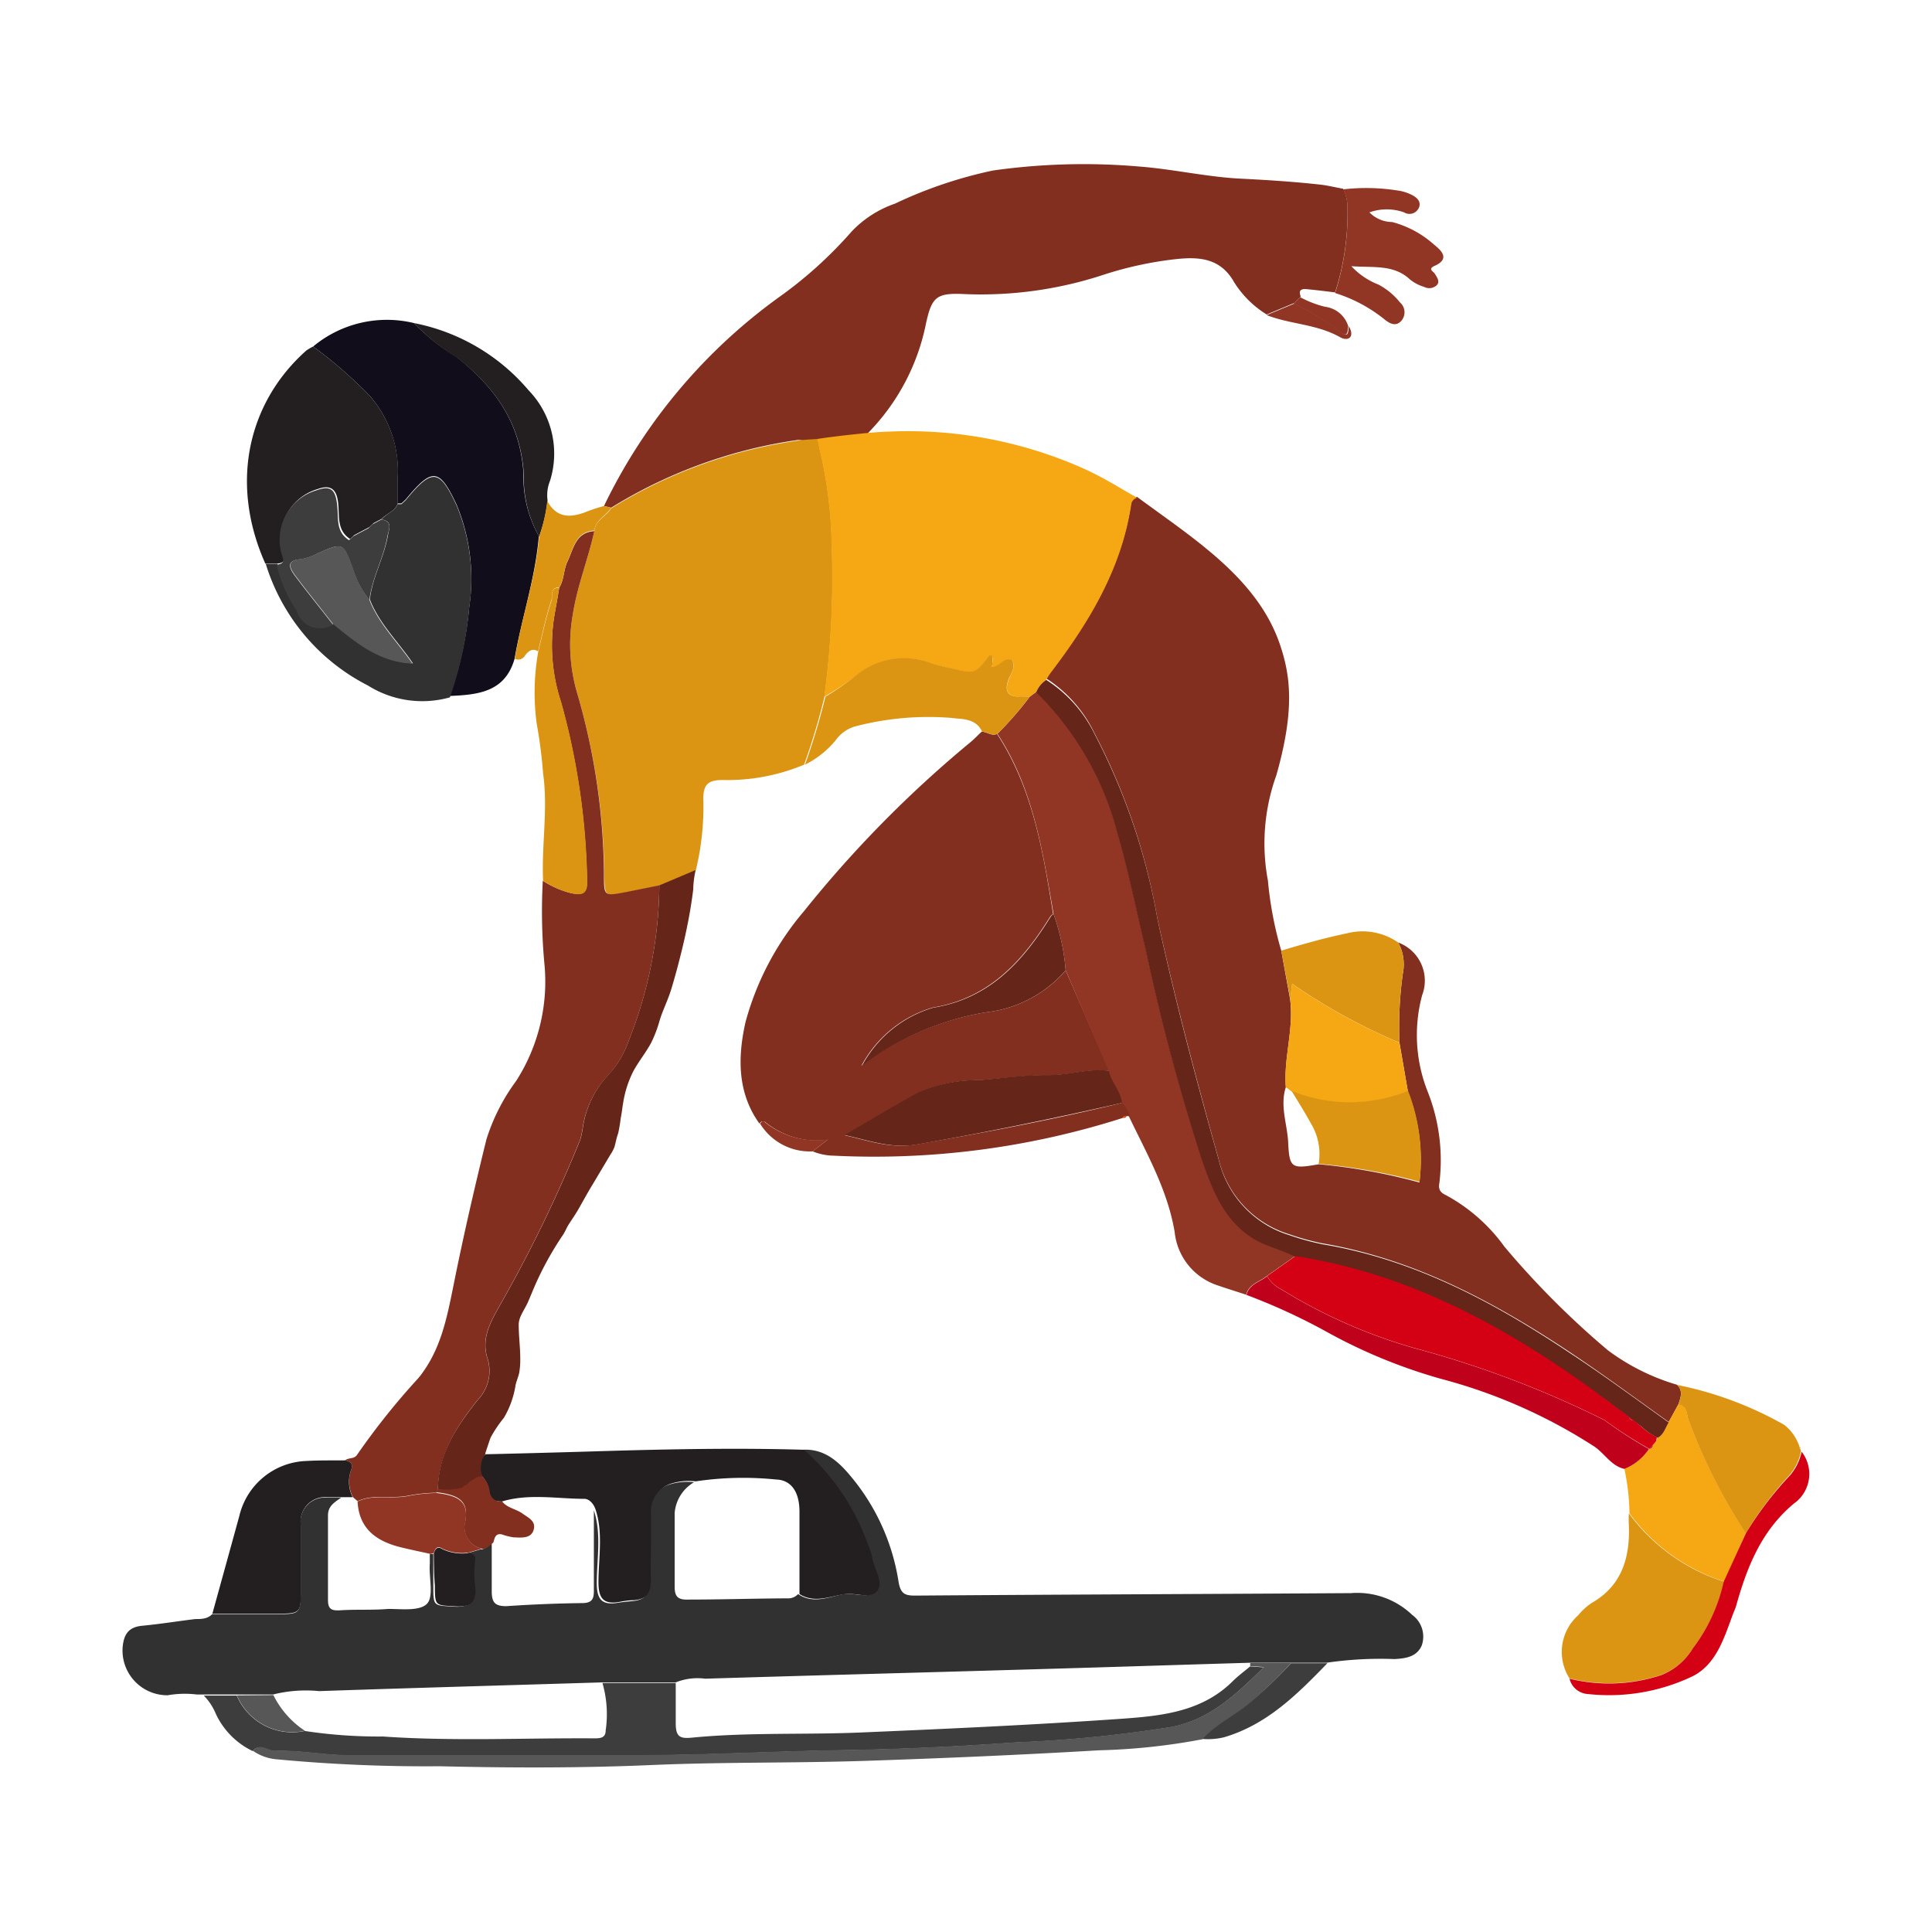 <svg class="S" xmlns="http://www.w3.org/2000/svg" viewBox="0 0 126 126"><path d="M91.19,61.47a2.65,2.65,0,0,1,1.56,3.43,10,10,0,0,0,.35,6.27,12.16,12.16,0,0,1,.77,6c-.08.45.11.63.46.79a11.39,11.39,0,0,1,3.79,3.35,55.81,55.81,0,0,0,6.74,6.75,14.24,14.24,0,0,0,4.51,2.25c.42.4.23.84.09,1.28l-.63,1.15c-2.13-1.52-4.24-3.08-6.41-4.53-5-3.32-10.19-6.1-16.17-7.12a16.31,16.31,0,0,1-2.15-.59,6.77,6.77,0,0,1-4.63-4.93c-1.46-5.21-2.85-10.44-4-15.73a41.36,41.36,0,0,0-4.08-12,8.75,8.75,0,0,0-3.15-3.59,4.08,4.08,0,0,1,.28-.44c2.5-3.28,4.61-6.76,5.24-10.94a.54.54,0,0,1,.39-.47c3.64,2.7,7.84,5.28,9.32,9.62.68,2,1,4.22-.23,8.54a13.13,13.13,0,0,0-.55,6.87A24,24,0,0,0,83.56,62l.58,3.19c.25,1.92-.43,3.8-.28,5.71-.4,1.22.09,2.4.15,3.59.08,1.71.22,1.75,2,1.44a38.06,38.06,0,0,1,6.56,1.19,12.31,12.31,0,0,0-.75-5.93L91.27,68a25.25,25.25,0,0,1,.22-4.51A3,3,0,0,0,91.19,61.47Z" style="fill:#822f20"/><path d="M10.94,110.56A2.92,2.92,0,0,1,8,107.4c.08-.81.38-1.28,1.25-1.37,1.17-.11,2.33-.3,3.49-.44.39,0,.79,0,1.1-.32,1.47,0,2.94,0,4.41,0,1.26,0,1.35-.1,1.36-1.32,0-1.49,0-3,0-4.46a1.6,1.6,0,0,1,1.72-1.82c.31,0,.61,0,.92,0-.41.3-.87.53-.86,1.19,0,1.83,0,3.66,0,5.49,0,.61.25.7.79.67,1-.07,2.09,0,3.14-.09.86,0,2,.15,2.5-.31s.14-1.73.21-2.63c0-.21,0-.43,0-.65l.23,0c0,.69,0,1.38,0,2.07,0,1.36,0,1.29,1.33,1.37,1,.07,1.41-.29,1.3-1.31a6.66,6.66,0,0,1,0-1.67c.06-.41-.18-.42-.41-.5l.85-.25c.34,0,.5-.27.74-.42,0,1,0,2.08,0,3.12,0,.71.16,1,.94,1,1.64-.11,3.29-.18,4.94-.2.67,0,.79-.27.78-.85,0-1.73,0-3.47,0-5.2.51,1.56.19,3.17.19,4.75,0,1,.3,1.45,1.32,1.29.34-.06.69-.09,1-.12.84-.07,1.15-.48,1.1-1.36-.09-1.43,0-2.87,0-4.3a1.91,1.91,0,0,1,1.25-1.92,3.79,3.79,0,0,1,1.67-.17,2.56,2.56,0,0,0-1.26,2c0,1.61,0,3.22,0,4.83,0,.61.21.84.84.82,2.18,0,4.35-.07,6.52-.08a.87.87,0,0,0,.69-.28c1,.68,2,.18,3,0,.72-.09,1.72.35,2.1-.24s-.28-1.46-.37-2.23a4.35,4.35,0,0,0-.26-.74,14.78,14.78,0,0,0-4.18-6.2c1.49-.09,2.43.85,3.26,1.87a14.06,14.06,0,0,1,3,6.73c.14.83.44.92,1.17.91,9.45-.07,18.89-.1,28.33-.16a5.19,5.19,0,0,1,4,1.42,1.75,1.75,0,0,1,.62,2c-.32.72-1,.84-1.78.88a24.29,24.29,0,0,0-4.43.24l-2.37,0H81.51c-5,.15-9.92.31-14.89.45-6.88.2-13.76.38-20.63.59a3.82,3.82,0,0,0-1.92.24H39.29c-6.16.19-12.32.36-18.48.57a8.8,8.8,0,0,0-3,.22l-2.38,0h-2.6A6.44,6.44,0,0,0,10.94,110.56Z" style="fill:#313131"/><path d="M39.39,33a36.1,36.1,0,0,1,11.5-13.68,27.34,27.34,0,0,0,4.65-4.22,7.09,7.09,0,0,1,2.83-1.82,28.64,28.64,0,0,1,6.39-2.16,42.23,42.23,0,0,1,9.53-.26c2.22.17,4.41.68,6.6.79,1.78.09,3.54.2,5.3.4.47.06.94.18,1.41.26a2.71,2.71,0,0,1,.28,1.26,16.86,16.86,0,0,1-.81,5.5c-.64-.08-1.29-.16-1.94-.22-.41,0-.4.21-.3.49l-.42.42-1.8.75a6.55,6.55,0,0,1-2.12-2.1c-.87-1.55-2.23-1.67-3.71-1.52a23.64,23.64,0,0,0-4.72,1,25.59,25.59,0,0,1-9.15,1.29c-1.83-.09-2.14.17-2.52,1.92A14.14,14.14,0,0,1,56.84,28c-.84.88-1,1.27-3.2,1.09-.43,0-1.23-.46-1.66-.39a31.58,31.58,0,0,0-12.12,4.41Z" style="fill:#822f20"/><path d="M39.86,33.15A31.58,31.58,0,0,1,52,28.74c.43-.07.87-.08,1.3-.11a29,29,0,0,1,.95,6.94,58.2,58.2,0,0,1-.48,9.87,43.32,43.32,0,0,1-1.33,4.43,12.92,12.92,0,0,1-5.31,1c-.91,0-1.28.26-1.26,1.26a17.66,17.66,0,0,1-.49,4.63l-2.37,1-2.18.44c-1.39.27-1.39.27-1.42-1.12A43.19,43.19,0,0,0,37.64,45.2a11.21,11.21,0,0,1-.28-5.14c.29-1.86,1-3.6,1.4-5.42C38.82,33.92,39.54,33.68,39.86,33.15Z" style="fill:#db9512"/><path d="M49.53,73.28c-1.44-2-1.43-4.31-.91-6.62a18.66,18.66,0,0,1,3.81-7.23,75.59,75.59,0,0,1,10.83-11c.27-.22.51-.48.76-.71.35,0,.66.31,1,.14,2.34,3.56,3,7.67,3.66,11.75a.63.63,0,0,0-.19.17c-1.82,2.93-4,5.33-7.66,5.93a7.75,7.75,0,0,0-4.65,3.8A18.18,18.18,0,0,1,64.44,66a8,8,0,0,0,5.06-2.71l2.86,6.55c-1.31-.17-2.58.29-3.88.28-1.52,0-3,.2-4.54.33a9.84,9.84,0,0,0-4,.79c-1.64.89-3.23,1.86-4.84,2.79l-1,.29a5.34,5.34,0,0,1-4.19-1.14C49.73,73.07,49.6,73.16,49.53,73.28Z" style="fill:#822f20"/><path d="M53.75,45.44a58.2,58.2,0,0,0,.48-9.87,29,29,0,0,0-.95-6.94c1.24-.19,3.63-.46,4.66-.48a28.1,28.1,0,0,1,12.93,2.5c1.13.52,2.2,1.2,3.29,1.81a.54.54,0,0,0-.39.47c-.63,4.18-2.74,7.66-5.24,10.94a4.08,4.08,0,0,0-.28.44,1.72,1.72,0,0,0-.65.81l-.45.33-.52,0c-.94,0-1.15-.37-.81-1.21.15-.38.44-.78.18-1.19-.56-.19-.78.52-1.33.47,0-.16.06-.28.07-.4s.06-.34-.19-.37c-.95,1.22-.95,1.22-2.47.86a10.49,10.49,0,0,1-1.39-.36,4.92,4.92,0,0,0-4.68.68A17.94,17.94,0,0,1,53.75,45.44Z" style="fill:#f6a714"/><path d="M38.76,34.64c-.4,1.82-1.11,3.56-1.4,5.42a11.21,11.21,0,0,0,.28,5.14,43.19,43.19,0,0,1,1.75,11.86c0,1.39,0,1.39,1.42,1.12L43,57.74a28,28,0,0,1-2,10.14,6.19,6.19,0,0,1-1.32,2.22A6.41,6.41,0,0,0,38,73.56a6.41,6.41,0,0,1-.16.76,90.34,90.34,0,0,1-5.24,10.8c-.61,1.08-1.23,2.17-.82,3.44a2.72,2.72,0,0,1-.64,2.75C29.8,93,28.6,94.83,28.56,97.14l-.09.21a10.51,10.51,0,0,0-1.88.2c-1.09.21-2.23-.13-3.27.35l-.3-.26a2.19,2.19,0,0,1-.12-1.77c.15-.43-.06-.55-.39-.63.23-.2.6-.06.79-.38a46.7,46.7,0,0,1,4-5c1.44-1.78,1.84-3.88,2.27-6,.64-3.2,1.37-6.37,2.15-9.54a12.88,12.88,0,0,1,1.94-3.82,12,12,0,0,0,1.84-7.7,36.87,36.87,0,0,1-.1-5.36,6.17,6.17,0,0,0,1.78.79c.7.16,1.15.12,1.1-.84a46.34,46.34,0,0,0-1.7-11.61A11.86,11.86,0,0,1,36.18,40c.1-.56.2-1.11.29-1.67.33-.53.28-1.18.54-1.71C37.4,35.81,37.53,34.72,38.76,34.64Z" style="fill:#822f20"/><path d="M67.15,45.45l.45-.33a19.89,19.89,0,0,1,5.29,9.18c.73,2.51,1.24,5.08,1.85,7.62a138,138,0,0,0,3.68,13.76c.73,2.07,1.52,4.1,3.63,5.24.78.41,1.63.62,2.41,1l-1.84,1.3c-.47.38-1.17.51-1.35,1.22-.65-.22-1.32-.42-2-.66a4.1,4.1,0,0,1-2.66-3.42c-.46-2.75-1.82-5.12-3-7.58a1.54,1.54,0,0,0-.5-.86c-.07-.77-.7-1.34-.81-2.1L69.5,63.28a14.31,14.31,0,0,0-.79-3.67c-.71-4.08-1.32-8.19-3.66-11.75A22.8,22.8,0,0,0,67.15,45.45Z" style="fill:#913524"/><path d="M20.42,22.6A7.52,7.52,0,0,1,27,21.07a13.08,13.08,0,0,0,2.74,2.18c2.53,2,4.19,4.29,4.4,7.62a7.87,7.87,0,0,0,1,4.09c-.22,2.74-1.12,5.34-1.58,8-.62,2.19-2.4,2.35-4.24,2.43A23.45,23.45,0,0,0,30.6,39.6a12.58,12.58,0,0,0-.81-6.66c-1.13-2.43-1.6-2.47-3.33-.37l-.28.26h-.25c0-.56,0-1.13,0-1.69A7.42,7.42,0,0,0,24.1,25.8,29.2,29.2,0,0,0,20.42,22.6Z" style="fill:#110d1b"/><path d="M45.37,96.61a3.79,3.79,0,0,0-1.67.17,1.91,1.91,0,0,0-1.25,1.92c.06,1.43-.05,2.87,0,4.3,0,.88-.26,1.29-1.1,1.36-.34,0-.69.06-1,.12-1,.16-1.32-.25-1.32-1.29,0-1.58.32-3.19-.19-4.75-.12-.36-.4-.68-.72-.69-1.79,0-3.6-.36-5.38.17-.44,0-.74-.07-.84-.54a1.73,1.73,0,0,0-.46-1.1c0-.07-.11-.09-.12-.15a.89.89,0,0,1,.38-1.29c.36,0,5.34-.13,7.51-.2,4.41-.13,8.81-.22,13.22-.09a14.78,14.78,0,0,1,4.18,6.2,4.35,4.35,0,0,1,.26.74c.09.77.76,1.62.37,2.23s-1.38.15-2.1.24c-1,.13-2,.63-3,0,0-1.79,0-3.58,0-5.37,0-1.29-.54-2.07-1.52-2.1A21.12,21.12,0,0,0,45.37,96.61Z" style="fill:#231f20"/><path d="M39.29,109.76h4.78c0,.88,0,1.75,0,2.63s.28,1,1,.94c3.74-.37,7.5-.18,11.26-.35,5.66-.24,11.33-.5,17-.9,2.58-.19,5.13-.49,7.1-2.47.34-.33.73-.62,1.1-.93l.89.06c-1.86,1.83-3.56,3.43-6.05,3.9a85.51,85.51,0,0,1-10.09,1c-3.77.27-7.56.45-11.33.51-4.58.07-9.15.34-13.73.33-6.16,0-12.32,0-18.48,0-1.61,0-3.2-.34-4.82-.28-.48,0-1-.53-1.44,0a5.06,5.06,0,0,1-2.41-2.44,3.73,3.73,0,0,0-.78-1.18h2.15a3.93,3.93,0,0,0,4.44,2.31,32.19,32.19,0,0,0,5.09.36c4.59.32,9.18.09,13.77.12.36,0,.76,0,.76-.51A7.34,7.34,0,0,0,39.29,109.76Z" style="fill:#3d3d3d"/><path d="M20.42,22.6a29.2,29.2,0,0,1,3.68,3.2,7.42,7.42,0,0,1,1.84,5.35c0,.56,0,1.13,0,1.69-.18.52-.74.65-1.05,1l-.52.27-.27.26-1,.53-.27.25c-.89-.58-.68-1.53-.78-2.37s-.45-1.21-1.35-.88a3.35,3.35,0,0,0-2.3,4c0,.35.43.77-.29.85H17.3c-2.41-5.42-1-10.64,2.69-13.9A3.87,3.87,0,0,1,20.42,22.6Z" style="fill:#231f20"/><path d="M24.88,33.88c.31-.39.87-.52,1.05-1h.25l.28-.26c1.73-2.1,2.2-2.06,3.33.37a12.58,12.58,0,0,1,.81,6.66,23.45,23.45,0,0,1-1.26,5.83A6.65,6.65,0,0,1,24,44.71a13.29,13.29,0,0,1-6.67-7.94h.76a9,9,0,0,0,1.31,3,1.57,1.57,0,0,0,2.36.9c1.5,1.21,3,2.47,5.17,2.59-1-1.46-2.21-2.61-2.81-4.17.17-1.45.93-2.74,1.18-4.17C25.36,34.5,25.64,34,24.88,33.88Z" style="fill:#313131"/><path d="M31.47,96.3s-1.18.73-1.33.78a4.42,4.42,0,0,1-1.58.06c0-2.31,1.24-4.12,2.59-5.83a2.72,2.72,0,0,0,.64-2.75c-.41-1.27.21-2.36.82-3.44a90.34,90.34,0,0,0,5.24-10.8,6.41,6.41,0,0,0,.16-.76,6.41,6.41,0,0,1,1.66-3.46A6.19,6.19,0,0,0,41,67.88a28,28,0,0,0,2-10.14l2.37-1A6.26,6.26,0,0,0,45.21,58c-.05.44-.12.88-.19,1.32-.15.87-.33,1.74-.54,2.6s-.43,1.69-.68,2.52-.56,1.39-.78,2.11A8.09,8.09,0,0,1,42.47,68c-.34.64-.81,1.21-1.16,1.85a6.94,6.94,0,0,0-.67,2.08c-.06.34-.09.68-.16,1a8.85,8.85,0,0,1-.17,1c-.11.29-.15.58-.24.88a2.3,2.3,0,0,1-.26.49l-1.12,1.88c-.35.57-.67,1.16-1,1.74-.18.3-.37.58-.56.87s-.26.52-.43.77a20.76,20.76,0,0,0-1.57,2.75c-.25.52-.46,1.06-.69,1.59s-.63,1-.61,1.52c0,.73.1,1.45.1,2.18a4.9,4.9,0,0,1-.07.94c-.06.27-.18.53-.24.81a5.93,5.93,0,0,1-.76,2.12A8.07,8.07,0,0,0,32,93.75c-.05.11-.34,1-.34,1l0,.08A1.49,1.49,0,0,0,31.47,96.3Z" style="fill:#662519"/><path d="M102.36,109.46a3.2,3.2,0,0,1,.57-4.12,4,4,0,0,1,.86-.79c2-1.13,2.52-3,2.44-5.07a6.79,6.79,0,0,1,0-.78,12.34,12.34,0,0,0,6.2,4.45,11.18,11.18,0,0,1-2,4.32,4.22,4.22,0,0,1-2.05,1.75A10.82,10.82,0,0,1,102.36,109.46Z" style="fill:#db9512"/><path d="M16.49,114.18c.48-.55,1,0,1.44,0,1.62-.06,3.21.27,4.82.28,6.16,0,12.32,0,18.48,0,4.58,0,9.15-.26,13.73-.33,3.77-.06,7.56-.24,11.33-.51a85.51,85.51,0,0,0,10.09-1c2.49-.47,4.19-2.07,6.05-3.9l-.89-.06a.64.64,0,0,1,0-.2H84.2A29.62,29.62,0,0,1,81.58,111c-1,.88-2.22,1.48-3.16,2.43a41.34,41.34,0,0,1-6.74.72c-5.09.3-10.19.52-15.29.69-4.63.15-9.25.07-13.87.27s-9.25.19-13.87.08a103.75,103.75,0,0,1-10.58-.45A3.18,3.18,0,0,1,16.49,114.18Z" style="fill:#575757"/><path d="M22.51,95.24c.33.08.54.2.39.63A2.19,2.19,0,0,0,23,97.64l-.74,0c-.31,0-.61,0-.92,0a1.6,1.6,0,0,0-1.72,1.82c0,1.49,0,3,0,4.46,0,1.22-.1,1.31-1.36,1.32-1.47,0-2.94,0-4.41,0q.88-3.18,1.76-6.38A4.66,4.66,0,0,1,20,95.28C20.85,95.23,21.68,95.25,22.51,95.24Z" style="fill:#231f20"/><path d="M112.47,103.15a12.34,12.34,0,0,1-6.2-4.45,14.9,14.9,0,0,0-.33-2.9,3.51,3.51,0,0,0,1.6-1.3h0a.27.27,0,0,0,.24-.26v0L108,94l.1-.27c.43-.17.51-.62.73-1l.63-1.15c.6.07.52.65.66,1a36.46,36.46,0,0,0,3.74,7.4Z" style="fill:#f6a714"/><path d="M67.15,45.45a22.8,22.8,0,0,1-2.1,2.41c-.37.17-.68-.14-1-.14-.4-.89-1.32-.81-2-.9a18.89,18.89,0,0,0-6.3.56,2.35,2.35,0,0,0-1.25.9,6.16,6.16,0,0,1-2,1.59,43.32,43.32,0,0,0,1.33-4.43A17.94,17.94,0,0,0,56,43.91a4.92,4.92,0,0,1,4.68-.68,10.49,10.49,0,0,0,1.39.36c1.52.36,1.52.36,2.47-.86.25,0,.2.21.19.37s0,.24-.07.4c.55,0,.77-.66,1.33-.47.26.41,0,.81-.18,1.19-.34.84-.13,1.26.81,1.21Z" style="fill:#db9512"/><path d="M113.86,100a36.46,36.46,0,0,1-3.74-7.4c-.14-.35-.06-.93-.66-1,.14-.44.33-.88-.09-1.28a23.43,23.43,0,0,1,7,2.61,3,3,0,0,1,1,1.46l0,.07a.27.27,0,0,1,.08.22,3.55,3.55,0,0,1-.73,1.51A22.46,22.46,0,0,0,113.86,100Z" style="fill:#db9512"/><path d="M107.54,94.5a3.51,3.51,0,0,1-1.6,1.3c-.91-.21-1.32-1.08-2.07-1.53A34.68,34.68,0,0,0,94,89.93a34.8,34.8,0,0,1-7.6-3.14,39.93,39.93,0,0,0-5.11-2.34c.18-.71.88-.84,1.35-1.22a2.19,2.19,0,0,0,.94.87,34.48,34.48,0,0,0,8.68,3.83,65.84,65.84,0,0,1,12.38,4.69A28.38,28.38,0,0,0,107.54,94.5Z" style="fill:#c0011b"/><path d="M91.19,61.47a3,3,0,0,1,.3,2A25.25,25.25,0,0,0,91.27,68a38.67,38.67,0,0,1-7-3.84l-.12,1L83.56,62c1.42-.43,2.83-.83,4.28-1.13A4.08,4.08,0,0,1,91.19,61.47Z" style="fill:#db9512"/><path d="M36.47,38.34c-.09.56-.19,1.11-.29,1.67a11.86,11.86,0,0,0,.42,5.78A46.34,46.34,0,0,1,38.3,57.4c.05,1-.4,1-1.1.84a6.17,6.17,0,0,1-1.78-.79c-.11-2.34.33-4.68,0-7A31.76,31.76,0,0,0,35,47.18a15.24,15.24,0,0,1,.1-4.67c.28-1.13.51-2.27.88-3.37C36.05,38.9,35.85,38.3,36.47,38.34Z" style="fill:#db9512"/><path d="M87.07,19.11a16.86,16.86,0,0,0,.81-5.5,2.71,2.71,0,0,0-.28-1.26,13,13,0,0,1,3.52.07,2.9,2.9,0,0,1,.87.25c.32.15.67.38.58.78a.67.67,0,0,1-1,.4,3.36,3.36,0,0,0-2.26,0,2.1,2.1,0,0,0,1.48.63,6.59,6.59,0,0,1,2.73,1.47c.42.34,1.1.91.06,1.38-.5.22-.1.36,0,.53s.34.47.15.71a.71.71,0,0,1-.85.14,2.69,2.69,0,0,1-.92-.48c-1.07-1-2.37-.76-3.83-.87a4.79,4.79,0,0,0,1.77,1.2,4.48,4.48,0,0,1,1.4,1.16.85.85,0,0,1,.11,1.18c-.37.44-.79.2-1.14-.09A9.77,9.77,0,0,0,87.07,19.11Z" style="fill:#913524"/><path d="M35.16,35a7.87,7.87,0,0,1-1-4.09c-.21-3.33-1.87-5.65-4.4-7.62A13.08,13.08,0,0,1,27,21.07a13.07,13.07,0,0,1,7.47,4.38,5.94,5.94,0,0,1,1.4,5.91,2.5,2.5,0,0,0-.16,1.27A10.36,10.36,0,0,1,35.16,35Z" style="fill:#231f20"/><path d="M113.86,100a22.46,22.46,0,0,1,2.91-3.81,3.55,3.55,0,0,0,.73-1.51,2.36,2.36,0,0,1-.51,3.38c-2.13,1.78-3.06,4.15-3.77,6.69a2.67,2.67,0,0,1-.14.36c-.61,1.59-1.08,3.38-2.67,4.2a12.65,12.65,0,0,1-6.85,1.17,1.31,1.31,0,0,1-1.2-1,10.82,10.82,0,0,0,6-.24,4.22,4.22,0,0,0,2.05-1.75,11.18,11.18,0,0,0,2-4.32Z" style="fill:#d40014"/><path d="M73.17,71.93a1.54,1.54,0,0,1,.5.86h-.09l-.1,0a.2.2,0,0,0-.26.12,53.26,53.26,0,0,1-18.85,2.46A3.8,3.8,0,0,1,53,75.09L54,74.31l1-.29c1.58.34,3,.92,4.8.61C64.32,73.85,68.76,73,73.17,71.93Z" style="fill:#822f20"/><path d="M35.16,35a10.36,10.36,0,0,0,.53-2.33c.61,1.14,1.53,1.11,2.57.7A10.39,10.39,0,0,1,39.39,33l.47.11c-.32.53-1,.77-1.1,1.49-1.23.08-1.36,1.17-1.75,2-.26.53-.21,1.18-.54,1.71-.62,0-.42.56-.5.8-.37,1.1-.6,2.24-.88,3.37-.38-.24-.64,0-.85.27a.51.51,0,0,1-.66.22C34,40.3,34.94,37.7,35.16,35Z" style="fill:#db9512"/><path d="M78.42,113.41c.94-1,2.15-1.55,3.16-2.43a29.62,29.62,0,0,0,2.62-2.51l2.37,0c-1.94,2-3.92,4-6.74,4.83A4.49,4.49,0,0,1,78.42,113.41Z" style="fill:#3d3d3d"/><path d="M82.61,20.55l1.8-.75a16.44,16.44,0,0,1,3,1.84c.57.44.5,0,.56-.36.39.67,0,1-.54.73C85.9,21.13,84.16,21.16,82.61,20.55Z" style="fill:#913524"/><path d="M87.93,21.28c-.06.32,0,.8-.56.36a16.44,16.44,0,0,0-3-1.84l.42-.42a6.79,6.79,0,0,0,1.64.63A1.81,1.81,0,0,1,87.93,21.28Z" style="fill:#913524"/><path d="M54,74.31,53,75.09a3.81,3.81,0,0,1-3.43-1.81c.07-.12.2-.21.3-.11A5.34,5.34,0,0,0,54,74.31Z" style="fill:#913524"/><path d="M37,80.07l.18-.25Z" style="fill:#002d70"/><path d="M34.33,85.05l.14-.23Z" style="fill:#002d70"/><path d="M37.74,78.75l.18-.24Z" style="fill:#002d70"/><path d="M33,92.19l.16-.29Z" style="fill:#002d70"/><path d="M32.51,93l.22-.3Z" style="fill:#002d70"/><polygon points="117.42 94.48 117.37 94.42 117.42 94.42 117.42 94.48" style="fill:#e04a03"/><path d="M38.53,77.44l.18-.24Z" style="fill:#002d70"/><path d="M39.32,76.12l.17-.23Z" style="fill:#002d70"/><path d="M73.22,72.9a.2.2,0,0,1,.26-.12A.2.2,0,0,1,73.22,72.9Z" style="fill:#e04b00"/><path d="M35.91,81.9l.17-.24Z" style="fill:#002d70"/><path d="M41.16,70.11l.17-.26Z" style="fill:#002d70"/><path d="M42.2,68.49l.16-.21Z" style="fill:#002d70"/><path d="M42.46,68l.15-.22Z" style="fill:#002d70"/><path d="M108.83,92.77c-.22.33-.3.78-.73,1l-.5-.28-.31-.24h0L107,93l-.46-.34-.33-.24h0l-.26-.21-.47-.33-.32-.24h0l-.25-.21-.49-.33-.3-.22c-5.94-4.33-12.29-7.79-19.68-8.93-.78-.39-1.63-.6-2.41-1-2.11-1.14-2.9-3.17-3.63-5.24a138,138,0,0,1-3.68-13.76c-.61-2.54-1.12-5.11-1.85-7.62a19.89,19.89,0,0,0-5.29-9.18,1.72,1.72,0,0,1,.65-.81A8.75,8.75,0,0,1,71.4,47.9a41.36,41.36,0,0,1,4.08,12c1.14,5.29,2.53,10.52,4,15.73a6.77,6.77,0,0,0,4.63,4.93,16.31,16.31,0,0,0,2.15.59c6,1,11.2,3.8,16.17,7.12C104.59,89.69,106.7,91.25,108.83,92.77Z" style="fill:#662519"/><path d="M84.14,65.16l.12-1a38.67,38.67,0,0,0,7,3.84l.56,3.17a10.1,10.1,0,0,1-7.6,0l-.37-.27C83.71,69,84.39,67.08,84.14,65.16Z" style="fill:#f6a714"/><path d="M84.23,71.14a10.1,10.1,0,0,0,7.6,0,12.31,12.31,0,0,1,.75,5.93A38.06,38.06,0,0,0,86,75.9a3.86,3.86,0,0,0-.51-2.64C85.1,72.55,84.66,71.85,84.23,71.14Z" style="fill:#db9512"/><path d="M28.06,101.34c-.63-.14-1.26-.27-1.88-.42-1.61-.39-2.77-1.2-2.86-3,1-.48,2.18-.14,3.27-.35a10.51,10.51,0,0,1,1.88-.2c1.53.18,2.09.62,1.88,1.87A1.43,1.43,0,0,0,31.43,101l-.85.25a3,3,0,0,1-1.75-.26c-.31-.2-.46,0-.54.3Z" style="fill:#913524"/><path d="M31.43,101a1.43,1.43,0,0,1-1.08-1.81c.21-1.25-.35-1.69-1.88-1.87l.09-.21a4.26,4.26,0,0,0,1.59-.09c.09-.09.1-.13.25-.17h0l.28-.25.51-.31.26,0a1.57,1.57,0,0,1,.49,1,.71.71,0,0,0,.81.63c.33.43.89.48,1.31.78s.91.5.74,1.08-.82.5-1.32.48a4.13,4.13,0,0,1-.75-.19c-.44-.09-.47.26-.56.54C31.93,100.76,31.77,101.05,31.43,101Z" style="fill:#822f20"/><path d="M28.29,101.32c.08-.28.23-.5.54-.3a3,3,0,0,0,1.75.26c.23.08.47.09.41.5a6.66,6.66,0,0,0,0,1.67c.11,1-.26,1.38-1.3,1.31-1.32-.08-1.32,0-1.33-1.37C28.3,102.7,28.3,102,28.29,101.32Z" style="fill:#231f20"/><path d="M17.83,110.55a5.94,5.94,0,0,0,2.06,2.33,3.93,3.93,0,0,1-4.44-2.31Z" style="fill:#575757"/><path d="M73.17,71.93c-4.41,1-8.85,1.92-13.31,2.7-1.77.31-3.22-.27-4.8-.61,1.61-.93,3.2-1.9,4.84-2.79a9.84,9.84,0,0,1,4-.79c1.5-.13,3-.35,4.54-.33,1.3,0,2.57-.45,3.88-.28C72.47,70.59,73.1,71.16,73.17,71.93Z" style="fill:#662519"/><path d="M68.71,59.61a14.31,14.31,0,0,1,.79,3.67A8,8,0,0,1,64.44,66a18.18,18.18,0,0,0-8.23,3.52,7.75,7.75,0,0,1,4.65-3.8c3.68-.6,5.84-3,7.66-5.93A.63.63,0,0,1,68.71,59.61Z" style="fill:#662519"/><path d="M104.44,91.08l.49.33.25.21h0l.32.24.47.33.26.21h0a.35.35,0,0,0,.33.24L107,93l.25.22h0l.31.24.5.28L108,94l-.2.23v0l-.24.26h0a28.38,28.38,0,0,1-2.92-1.88,65.84,65.84,0,0,0-12.38-4.69,34.48,34.48,0,0,1-8.68-3.83,2.19,2.19,0,0,1-.94-.87l1.84-1.3c7.39,1.14,13.74,4.6,19.68,8.93Z" style="fill:#d40014"/><path d="M26.46,32.57l-.28.26Z" style="fill:#222646"/><path d="M24.88,33.88c.76.14.48.62.39,1.08-.25,1.43-1,2.72-1.18,4.17A6.09,6.09,0,0,1,23,37.08c-.63-1.71-.63-1.71-2.26-1a3.45,3.45,0,0,1-1.1.39c-1,.07-.79.57-.4,1.09.8,1.07,1.65,2.11,2.47,3.17a1.57,1.57,0,0,1-2.36-.9,9,9,0,0,1-1.31-3c.72-.08.33-.5.29-.85a3.35,3.35,0,0,1,2.3-4c.9-.33,1.23-.09,1.35.88s-.11,1.79.78,2.37l.27-.25,1-.53.27-.26Z" style="fill:#3d3d3d"/><path d="M24.36,34.15l-.27.26Z" style="fill:#2a2e57"/><path d="M23.05,34.94l-.27.25Z" style="fill:#2a2e57"/><path d="M21.73,40.71c-.82-1.06-1.67-2.1-2.47-3.17-.39-.52-.6-1,.4-1.09a3.45,3.45,0,0,0,1.1-.39c1.63-.69,1.63-.69,2.26,1a6.09,6.09,0,0,0,1.07,2.05c.6,1.56,1.8,2.71,2.81,4.17C24.7,43.18,23.23,41.92,21.73,40.71Z" style="fill:#575757"/><path d="M30.68,96.62l-.28.25Z" style="fill:#002d70"/><path d="M107.55,94.5l.24-.26A.27.27,0,0,1,107.55,94.5Z" style="fill:#c0011b"/><path d="M107.8,94.22,108,94Z" style="fill:#c0011b"/><path d="M104.44,91.08l-.3-.22Z" style="fill:#c0011b"/><path d="M105.18,91.62l-.25-.21Z" style="fill:#c0011b"/><path d="M105.51,91.86l-.32-.24Z" style="fill:#c0011b"/><path d="M106.24,92.4l-.26-.21Z" style="fill:#c0011b"/><path d="M106.57,92.64a.35.35,0,0,1-.33-.24Z" style="fill:#c0011b"/><path d="M107.28,93.2,107,93Z" style="fill:#c0011b"/><path d="M107.6,93.44l-.31-.24Z" style="fill:#c0011b"/></svg>
